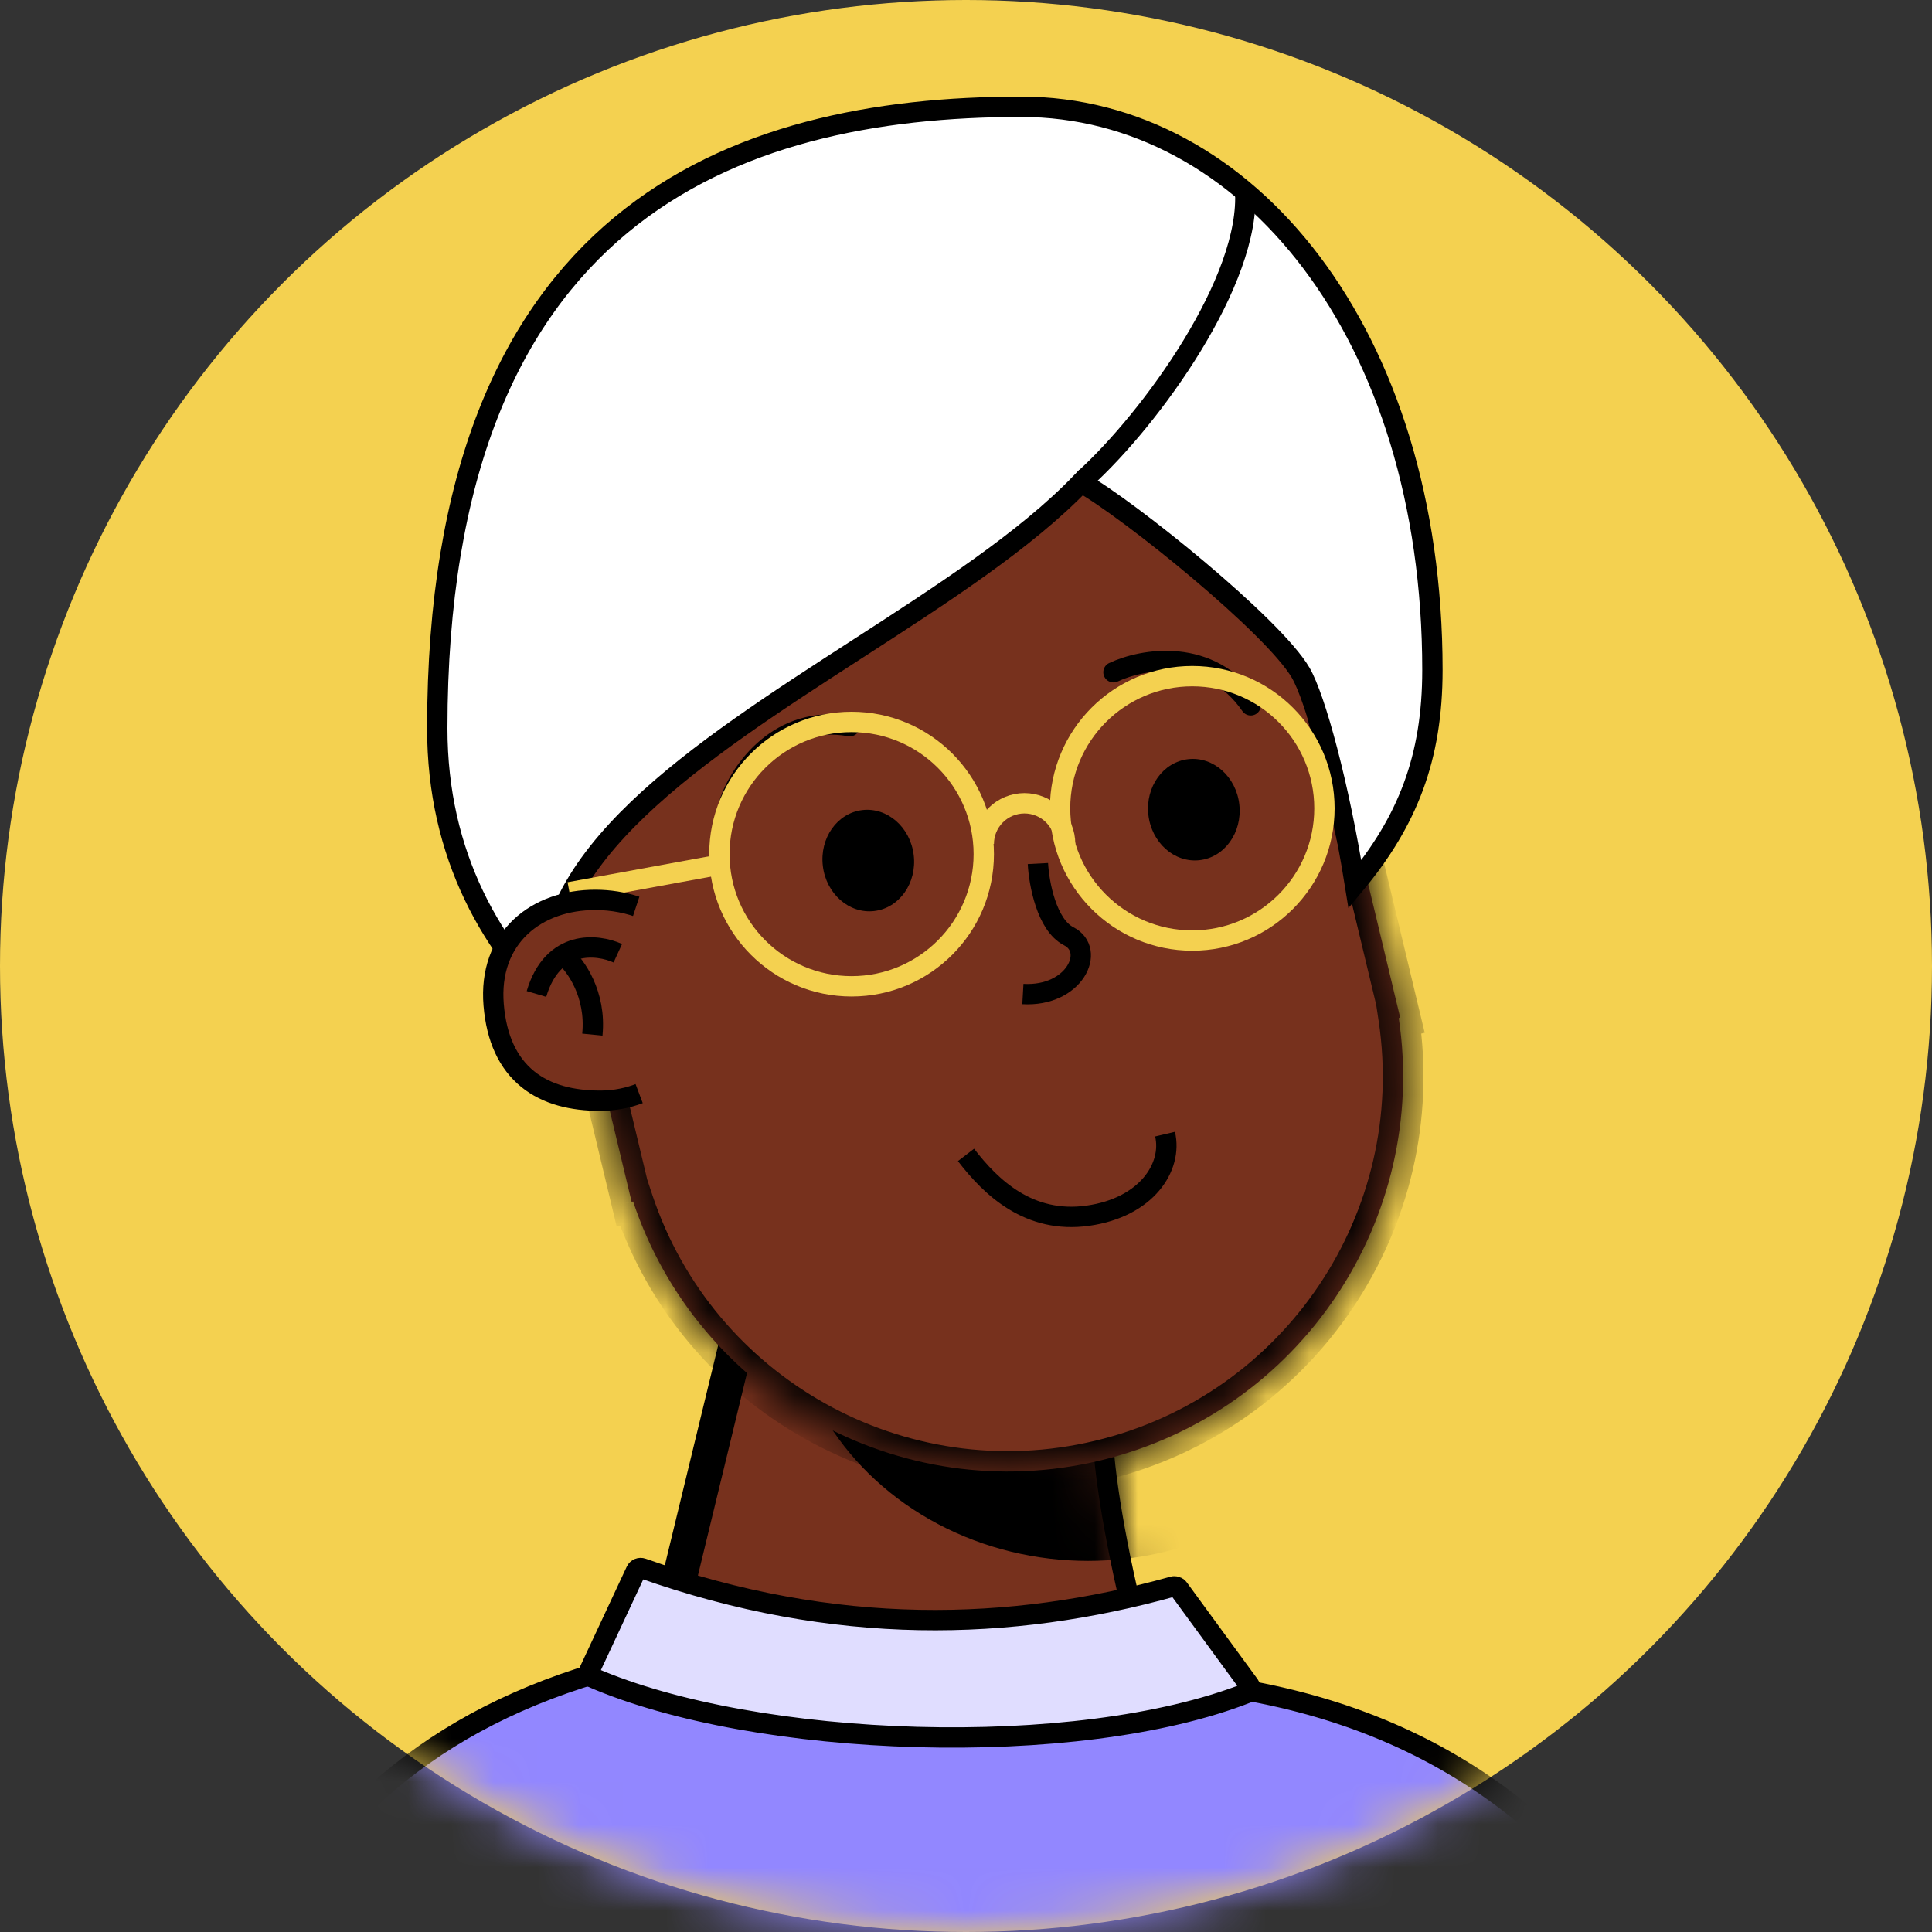 <svg width="45" height="45" viewBox="0 0 45 45" fill="none" xmlns="http://www.w3.org/2000/svg">
<rect x="0" y="0" width="45" height="45" fill="#333333" stroke="none"/>
<circle cx="22.5" cy="22.5" r="22.5" fill="#F4D150"/>
<mask id="mask0_183_3672" style="mask-type:alpha" maskUnits="userSpaceOnUse" x="0" y="0" width="45" height="45">
<circle cx="22.5" cy="22.5" r="22.5" fill="#FFF9ED"/>
</mask>
<g mask="url(#mask0_183_3672)">
<path d="M28.553 44.126C26.848 41.758 25.514 35.994 25.356 33.705L17.244 30.211L13.869 44.126H28.553Z" fill="#FC909F" stroke="black" stroke-width="0.474"/>
<mask id="mask1_183_3672" style="mask-type:alpha" maskUnits="userSpaceOnUse" x="13" y="30" width="16" height="15">
<path d="M28.553 44.126C26.848 41.758 25.514 35.994 25.356 33.705L17.244 30.211L13.869 44.126H28.553Z" fill="#FFEDEF"/>
</mask>
<g mask="url(#mask1_183_3672)">
<ellipse cx="25.342" cy="29.961" rx="6.987" ry="6.395" fill="black"/>
</g>
<g clip-path="url(#clip0_183_3672)">
<path d="M28.897 44.113C27.192 41.744 25.858 35.981 25.7 33.691L17.588 30.198L14.213 44.113H28.897Z" fill="#77311D" stroke="black" stroke-width="0.474"/>
<mask id="mask2_183_3672" style="mask-type:alpha" maskUnits="userSpaceOnUse" x="14" y="30" width="15" height="15">
<path d="M28.897 44.113C27.192 41.744 25.858 35.981 25.7 33.691L17.588 30.198L14.213 44.113H28.897Z" fill="#AC6651"/>
</mask>
<g mask="url(#mask2_183_3672)">
<ellipse cx="25.344" cy="29.961" rx="6.987" ry="6.395" fill="black"/>
</g>
<mask id="path-9-inside-1_183_3672" fill="white">
<path fillRule="evenodd" clipRule="evenodd" d="M32.436 22.965C32.433 22.951 32.43 22.937 32.427 22.923C32.423 22.91 32.42 22.896 32.417 22.882L30.475 14.778C30.473 14.77 30.471 14.762 30.469 14.754C30.467 14.746 30.465 14.738 30.463 14.73L30.455 14.694L30.455 14.694C29.244 9.786 24.297 6.768 19.374 7.948C14.451 9.127 11.408 14.059 12.554 18.983L12.553 18.983L14.712 27.994L14.746 27.985C16.239 32.468 20.94 35.14 25.62 34.019C30.301 32.897 33.281 28.385 32.58 23.713L32.614 23.704L32.436 22.965Z"/>
</mask>
<path fillRule="evenodd" clipRule="evenodd" d="M32.436 22.965C32.433 22.951 32.43 22.937 32.427 22.923C32.423 22.91 32.42 22.896 32.417 22.882L30.475 14.778C30.473 14.77 30.471 14.762 30.469 14.754C30.467 14.746 30.465 14.738 30.463 14.73L30.455 14.694L30.455 14.694C29.244 9.786 24.297 6.768 19.374 7.948C14.451 9.127 11.408 14.059 12.554 18.983L12.553 18.983L14.712 27.994L14.746 27.985C16.239 32.468 20.94 35.14 25.62 34.019C30.301 32.897 33.281 28.385 32.58 23.713L32.614 23.704L32.436 22.965Z" fill="#77311D"/>
<path d="M32.436 22.965L31.975 23.073L31.976 23.075L32.436 22.965ZM32.427 22.923L31.966 23.034V23.034L32.427 22.923ZM32.417 22.882L31.956 22.993L31.956 22.995L32.417 22.882ZM30.475 14.778L30.014 14.887L30.014 14.888L30.475 14.778ZM30.469 14.754L30.93 14.643L30.93 14.643L30.469 14.754ZM30.463 14.73L30.003 14.84L30.003 14.841L30.463 14.73ZM30.455 14.694L30.915 14.584L30.805 14.123L30.345 14.233L30.455 14.694ZM30.455 14.694L29.995 14.807L30.107 15.264L30.564 15.155L30.455 14.694ZM19.374 7.948L19.264 7.487L19.374 7.948ZM12.554 18.983L12.665 19.443L13.122 19.333L13.015 18.875L12.554 18.983ZM12.553 18.983L12.442 18.522L11.983 18.633L12.093 19.093L12.553 18.983ZM14.712 27.994L14.252 28.104L14.362 28.564L14.823 28.454L14.712 27.994ZM14.746 27.985L15.195 27.836L15.058 27.424L14.636 27.525L14.746 27.985ZM25.62 34.019L25.51 33.558L25.62 34.019ZM32.58 23.713L32.47 23.252L32.047 23.353L32.112 23.783L32.58 23.713ZM32.614 23.704L32.724 24.165L33.185 24.055L33.074 23.594L32.614 23.704ZM32.898 22.856C32.894 22.842 32.891 22.828 32.887 22.813L31.966 23.034C31.969 23.047 31.972 23.06 31.975 23.073L32.898 22.856ZM32.887 22.813C32.884 22.799 32.88 22.784 32.877 22.77L31.956 22.995C31.96 23.008 31.963 23.021 31.966 23.034L32.887 22.813ZM30.014 14.888L31.956 22.993L32.877 22.772L30.936 14.668L30.014 14.888ZM30.936 14.669C30.934 14.66 30.932 14.652 30.93 14.643L30.009 14.864C30.01 14.872 30.012 14.879 30.014 14.887L30.936 14.669ZM30.93 14.643C30.928 14.635 30.926 14.627 30.924 14.618L30.003 14.841C30.005 14.849 30.007 14.857 30.009 14.864L30.93 14.643ZM29.994 14.804L30.003 14.84L30.924 14.62L30.915 14.584L29.994 14.804ZM30.564 15.155L30.565 15.155L30.345 14.233L30.345 14.233L30.564 15.155ZM30.915 14.581C29.642 9.42 24.44 6.247 19.264 7.487L19.484 8.408C24.154 7.29 28.847 10.152 29.995 14.807L30.915 14.581ZM19.264 7.487C14.087 8.727 10.888 13.913 12.092 19.09L13.015 18.875C11.929 14.206 14.815 9.527 19.484 8.408L19.264 7.487ZM12.665 19.443L12.665 19.443L12.443 18.522L12.442 18.522L12.665 19.443ZM15.173 27.883L13.014 18.872L12.093 19.093L14.252 28.104L15.173 27.883ZM14.636 27.525L14.602 27.533L14.823 28.454L14.857 28.446L14.636 27.525ZM14.297 28.135C15.866 32.849 20.81 35.658 25.731 34.479L25.51 33.558C21.071 34.621 16.611 32.087 15.195 27.836L14.297 28.135ZM25.731 34.479C30.652 33.3 33.786 28.556 33.049 23.642L32.112 23.783C32.776 28.214 29.949 32.494 25.51 33.558L25.731 34.479ZM32.503 23.244L32.47 23.252L32.691 24.173L32.724 24.165L32.503 23.244ZM31.976 23.075L32.153 23.815L33.074 23.594L32.897 22.854L31.976 23.075Z" fill="black" mask="url(#path-9-inside-1_183_3672)"/>
</g>
<path d="M22.5 26.9C23.085 27.663 23.972 28.509 25.339 28.316C26.707 28.123 27.316 27.18 27.136 26.416" stroke="black" stroke-width="0.474"/>
<path d="M25.935 15.658C26.606 15.342 28.185 15.054 29.132 16.428" stroke="black" stroke-width="0.474" stroke-linecap="round"/>
<path d="M17.003 18.655C17.249 17.955 18.15 16.627 19.794 16.914" stroke="black" stroke-width="0.474" stroke-linecap="round"/>
<path d="M33.364 15.607C33.364 7.78 29.046 2.487 23.787 2.487C17.05 2.487 10.185 5.014 10.185 16.964C10.185 19.921 11.448 22.124 13.213 23.748C13.036 23.527 12.893 23.328 12.799 23.165C12.456 19.97 16.253 17.518 19.967 15.118C21.939 13.844 23.888 12.585 25.183 11.238C26.319 11.881 29.659 14.579 30.295 15.669C30.636 16.254 31.184 18.259 31.559 20.599C32.783 19.129 33.364 17.657 33.364 15.607Z" fill="white" stroke="black" stroke-width="0.474"/>
<path d="M25.256 11.161C26.816 9.746 29.15 6.518 29 4.421" stroke="black" stroke-width="0.474"/>
<ellipse cx="20.224" cy="20.044" rx="1.066" ry="1.184" transform="rotate(-6.776 20.224 20.044)" fill="black"/>
<ellipse cx="27.807" cy="18.859" rx="1.066" ry="1.184" transform="rotate(-6.276 27.807 18.859)" fill="black"/>
<circle cx="27.77" cy="18.828" r="3.079" stroke="#F4D150" stroke-width="0.474"/>
<circle cx="19.835" cy="19.894" r="3.079" stroke="#F4D150" stroke-width="0.474"/>
<path d="M24.809 19.657C24.809 19.406 24.709 19.165 24.531 18.987C24.354 18.81 24.113 18.71 23.861 18.71C23.61 18.71 23.369 18.81 23.192 18.987C23.014 19.165 22.914 19.406 22.914 19.657" stroke="#F4D150" stroke-width="0.474"/>
<path d="M16.815 20.131L13.263 20.782" stroke="#F4D150" stroke-width="0.474"/>
<path d="M24.175 20.114C24.199 20.569 24.376 21.544 24.892 21.807C25.536 22.135 25.031 23.222 23.825 23.153" stroke="black" stroke-width="0.474"/>
<path d="M14.744 21.336C14.468 21.245 14.171 21.197 13.866 21.197C12.623 21.197 11.616 21.966 11.734 23.387C11.857 24.868 12.741 25.401 13.984 25.401C14.122 25.401 14.258 25.388 14.389 25.365C14.532 25.34 14.671 25.301 14.804 25.251" stroke="black" stroke-width="0.947"/>
<path d="M14.863 25.227C14.593 25.339 14.296 25.401 13.984 25.401C12.741 25.401 11.857 24.868 11.734 23.387C11.616 21.966 12.623 21.197 13.866 21.197C14.237 21.197 14.598 21.268 14.922 21.401L14.863 25.227Z" fill="#77311D"/>
<path d="M14.39 22.203C13.916 21.986 12.874 21.872 12.495 23.151" stroke="black" stroke-width="0.474"/>
<path d="M13.146 22.262C13.402 22.48 13.892 23.151 13.797 24.098" stroke="black" stroke-width="0.474"/>
<path d="M27.184 39.132L27.201 39.136L27.218 39.138C32.68 39.588 35.956 42.014 38.333 45.355H5.966C7.896 41.881 10.642 39.669 15.093 38.654C16.989 38.222 19.198 38.006 21.79 38.006C22.91 38.006 23.781 38.177 24.608 38.402C24.914 38.486 25.222 38.58 25.537 38.675C26.058 38.834 26.599 38.998 27.184 39.132Z" fill="#9287FF" stroke="black" stroke-width="0.474"/>
<path d="M13.729 38.911L14.813 36.59C14.839 36.535 14.903 36.509 14.961 36.529C19.452 38.119 23.538 38.007 27.324 36.953C27.372 36.94 27.423 36.957 27.452 36.997L29.102 39.253C29.147 39.315 29.124 39.403 29.053 39.431C25.073 40.994 17.605 40.728 13.786 39.068C13.726 39.041 13.701 38.971 13.729 38.911Z" fill="#E0DDFF" stroke="black" stroke-width="0.474"/>
</g>
<defs>
<clipPath id="clip0_183_3672">
<rect width="23.684" height="39.079" fill="white" transform="translate(10.66 5.093)"/>
</clipPath>
</defs>
</svg>
